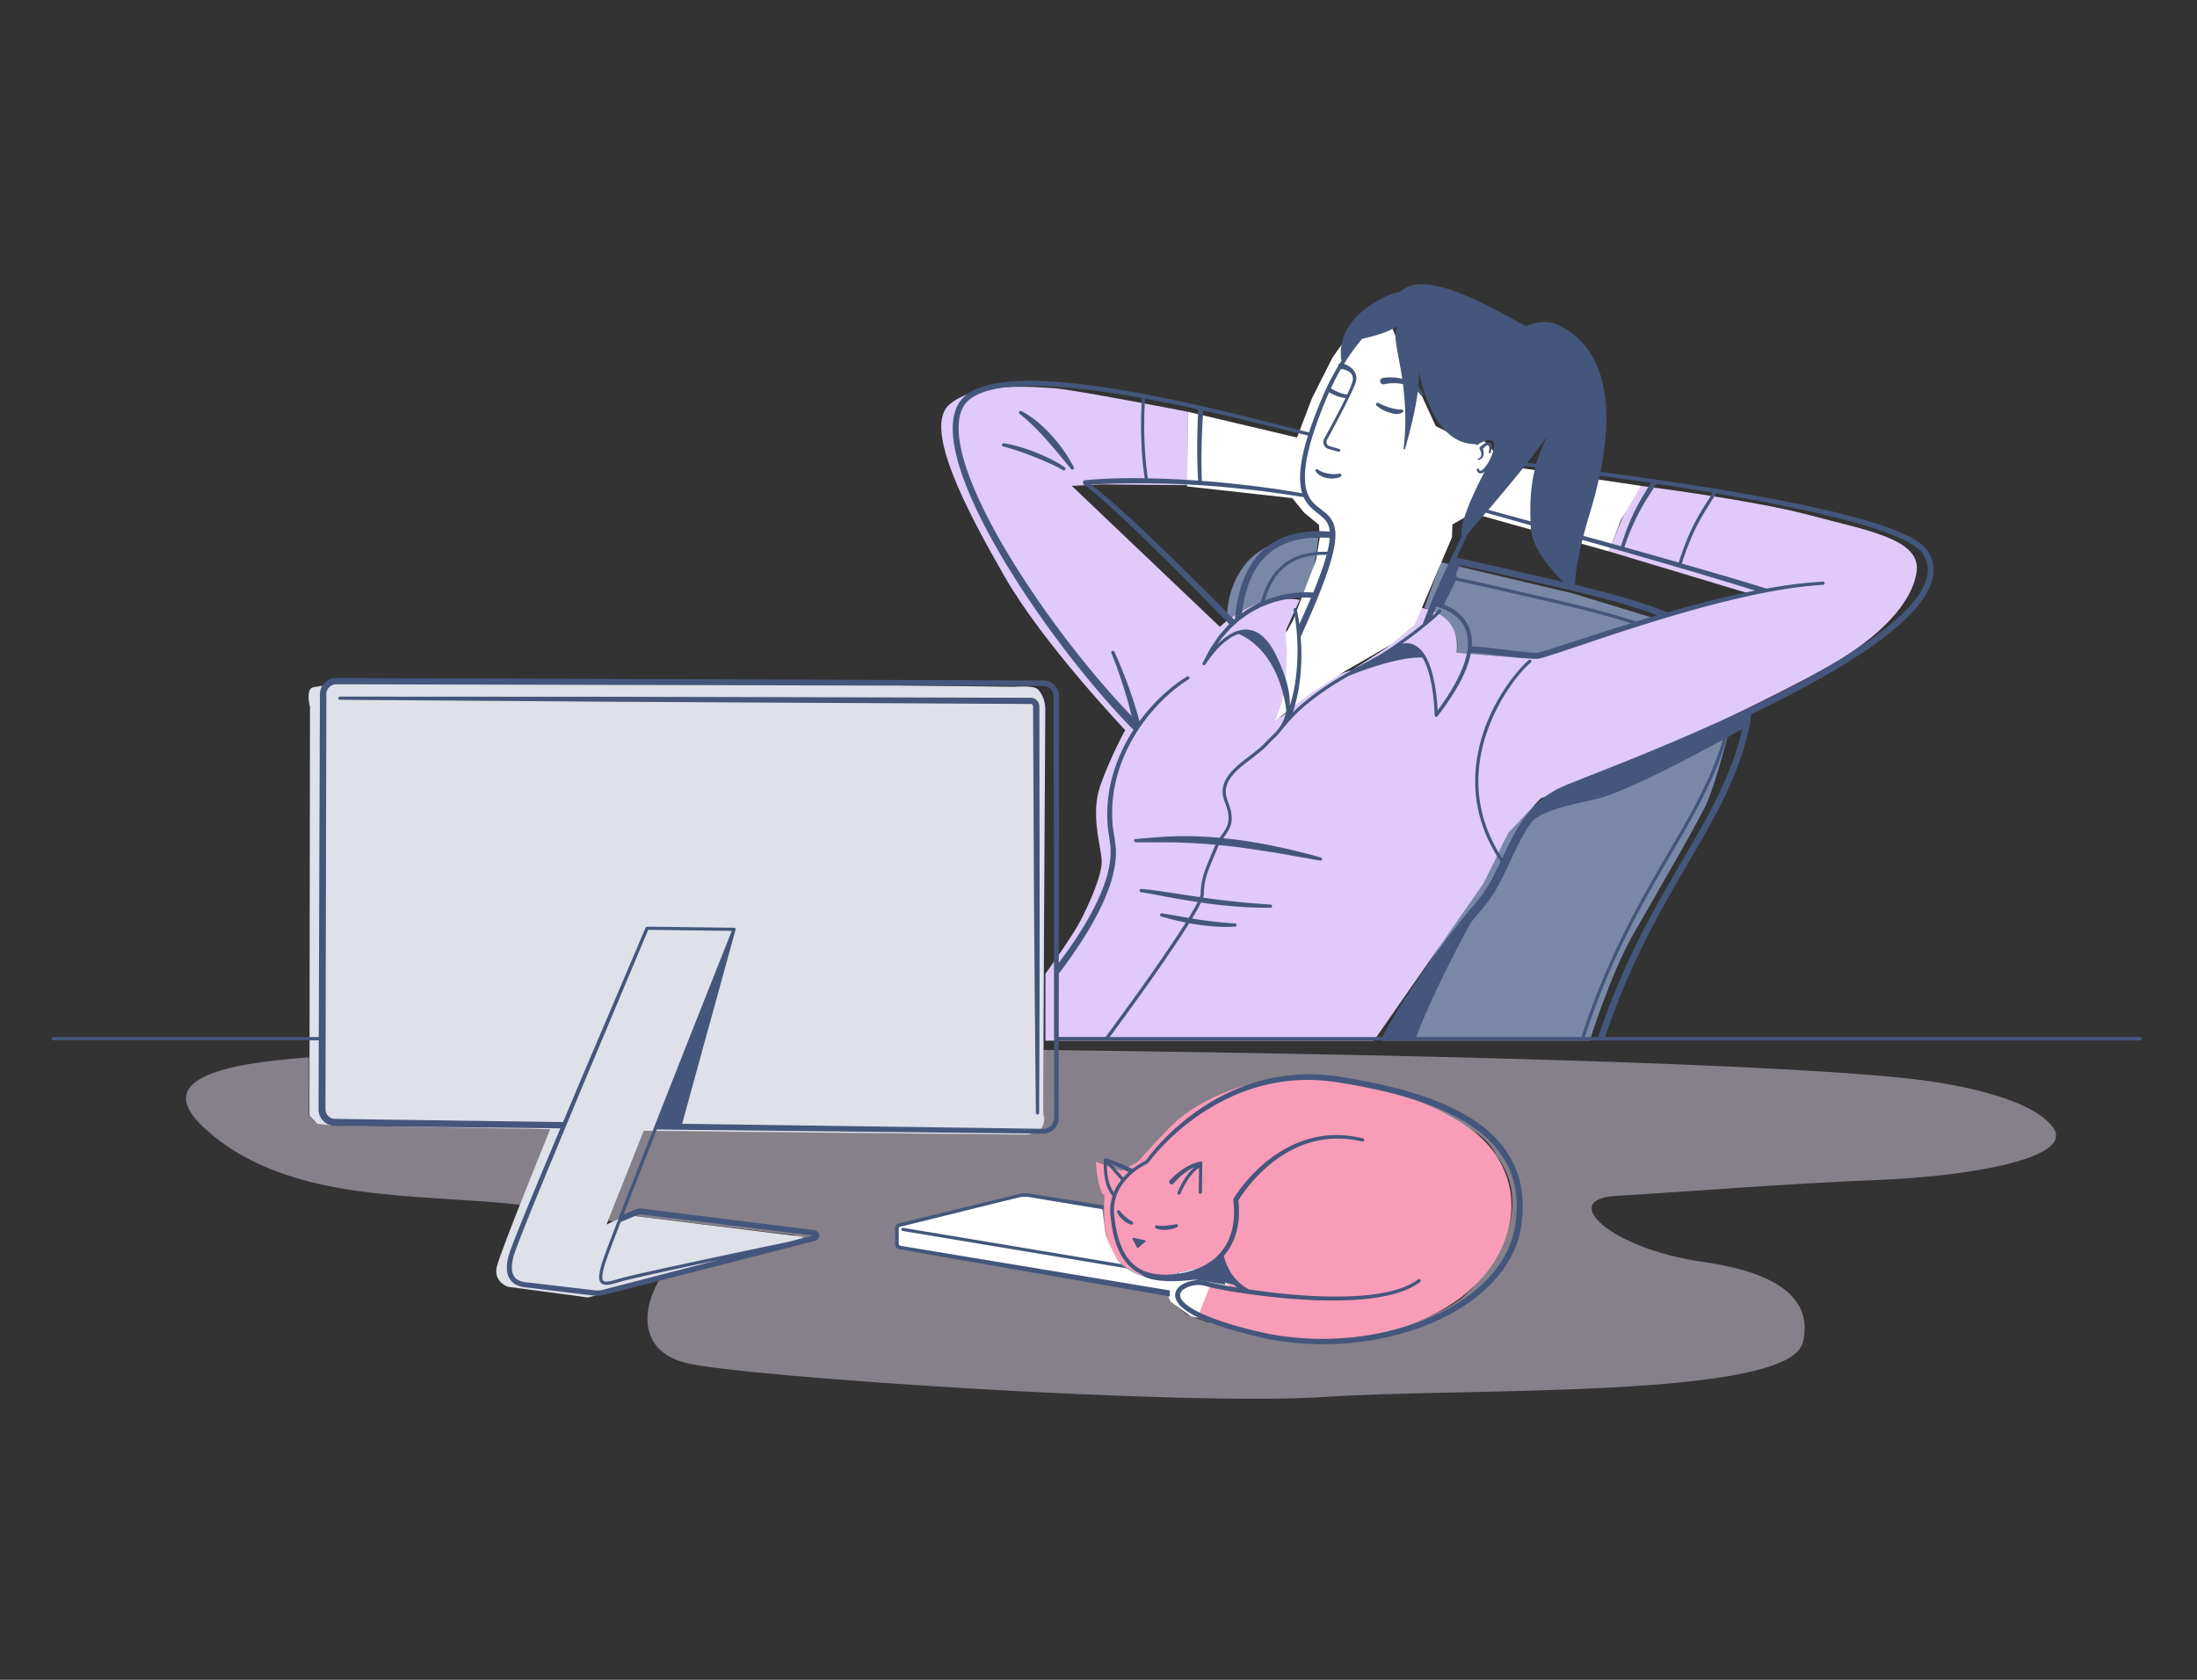 <svg width="680" height="520" viewBox="0 0 680 520" fill="none" xmlns="http://www.w3.org/2000/svg"><rect x="0" y="0" width="680" height="520" fill="#333333" stroke="none"/><path d="M95.946 218.861s-1.486-5.6.991-6.096c2.478-.496 7.583-1.15 7.583-1.15l155.897.327 53.234.664s6.096-.495 7.414.665c1.318 1.149 2.468 3.627 2.468 6.096 0 2.468-.823 125.419-.496 125.914.328.496.992 5.938-5.768 5.938s-117.996-1.15-117.996-1.15l-11.537 29.003 6.096-2.964 54.711 6.76-.169 1.646-66.416 17.138-24.719-3.301s-4.619-1.487-3.459-6.264c1.149-4.778 16.482-42.524 16.482-42.524l-67.239-1.149-4.777-.496-2.468-2.637.168-126.42z" fill="#DEE1E9"/><path d="M427.633 322.146h64.424s6.353-20.449 13.401-32.819c7.047-12.371 18.722-32.304 22.33-39.689 3.608-7.384 8.078-26.455 8.078-26.455l-52.739 22.163-10.992 5.502s-3.954 3.608-6.353 9.278c-2.399 5.669-18.039 29.211-18.039 29.211l-20.11 32.809zm18.376-148.098l40.717 9.625 24.223 7.384-21.131 7.048-18.039 5.67-20.963-1.715s2.924-8.931-9.961-13.917l5.154-14.095zm-37.963-7.563s-1.546 13.57-4.292 18.387c0 0-17.008.169-24.055 7.563 0-.01-1.377-27.496 28.347-25.95z" fill="#7A88A7"/><path d="M367.668 127.471l-.218 22.708-26.682-.218-9.039.437 45.86 43.663s10.14-10.586 24.69-8.376l-4.193 9.258s1.764 19.408-2.864 27.338c2.2 0 6.839-5.511 6.839-5.511s10.367-8.158 16.314-9.258l10.585-6.84 8.821-7.057 1.547-5.511s13.063.991 11.487 13.946l20.963 1.715s14.074-4.203 27.524-8.386c13.45-4.193 34.175-10.586 41.896-11.686l-43.214-13.005s5.728-15.88 9.921-20.29c0 0 34.839 4.41 52.035 9.039 17.196 4.629 34.611 7.276 33.293 17.416-1.319 10.14-12.122 20.727-26.682 29.102-14.56 8.376-54.235 27.12-54.235 27.12l-35.493 14.115-9.922 10.586-7.721 15.652-33.956 48.728H323.572V301.43s8.157-11.251 10.803-16.316c2.647-5.075 6.839-14.333 6.611-18.744-.218-4.411-3.528-14.333-.436-23.155 3.083-8.821 7.721-17.197 7.721-17.197s-25.353-26.684-37.257-47.41c-11.904-20.727-25.354-46.3-17.196-53.358 8.157-7.057 26.017-5.511 32.41-5.075 6.393.436 41.44 7.296 41.44 7.296z" fill="#DFCAFA"/><path d="M339.133 359.585s.485 9.178 2.686 10.487c0 0-1.14 13.817 3.092 18.853 4.232 5.035 9.267 6.661 12.598 6.423 3.33-.248 12.111-2.597 12.111-2.597l7.563 3.251 5.194 3.787s-5.759-.774-7.959-1.428c0 0-3.658 4.471-3.737 9.506 0 0 12.27 5.125 19.099 5.937 6.829.813 17.068 1.874 26.494.813 14.203-1.596 29.357-6.334 39.883-16.385 6.106-5.838 10.546-13.619 11.478-22.015 1.199-10.784-3.925-20.568-12.608-26.792-13.301-9.526-31.458-14.314-47.614-15.602-8.128-.654-14.957-.159-24.303 2.845-9.347 3.003-16.413 7.801-19.991 11.21-3.578 3.41-10.972 11.707-10.972 11.707l-5.125 2.844-7.889-2.844z" fill="#F99CB7"/><path d="M369.611 392.751s-8.772 2.359-12.112 2.597-8.375-1.378-12.598-6.423a5.592 5.592 0 0 1-.337-.446c.595 1.169 1.279 2.18 2.062 2.884.149.129.297.248.446.357l.04.04c.386.386 3.598 3.499 6.561 3.578.595.02 1.378.03 2.27.05 3.221.049 7.85.049 10.159-.169.446-.04.803-.089 1.051-.149.356-.079.991-.079 1.794-.01.019 0 .049 0 .069.01.248.02.505.05.783.08.347.039.704.089 1.08.138.288.04.575.08.873.129.396.06.802.129 1.209.189.644.109 1.288.218 1.903.327.059.01.119.02.188.029 1.08.199 2.052.387 2.805.536l-.694-.506-7.552-3.241z" fill="#CFE9FF"/><path d="M170.271 349.553l-72.017-1.645-2.626-2.637V327.31c-27.743 2.023-48.824 7.008-32.103 22.154 23.54 21.331 58.893 20.231 89.758 22.739 2.616.208 5.233.466 7.83.773l9.158-23.423z" fill="#D9CFE2" fill-opacity=".5"/><path d="M365.18 397.757l2.537-.556 8.92 1.477.03.189c2.528.485 5.689.912 5.689.912l-14.391-2.984-2.785.962z" fill="#DDF0FF"/><path d="M635.336 348.87c-7.483-9.794-33.639-13.858-45.146-15.057-54.642-5.67-197.952-7.96-267.303-8.772l.149 20.221-.743 3.925-3.063 1.943-119.958-1.101-11.042 27.774c.446.119.892.228 1.329.347l4.271-2.081s50.866 6.205 51.699 6.205c.832 0 2.854 2.2 2.854 2.2l-43.719 10.814c-5.898 8.931-7.612 22.858 7.741 26.644 17.731 4.372 154.945 13.422 197.763 10.497 42.817-2.924 143.656.813 147.859-16.939 3.727-15.781-12.459-22.214-30.993-24.86-28.793-4.114-44.671-19.418-26.969-20.419 17.702-.992 53.67-3.886 81.085-4.937 27.415-1.05 61.669-6.611 54.186-16.404zm-181.617 51.84c-8.514 7.891-28.04 12.837-37.466 13.897-9.425 1.061-19.664 0-26.493-.812-4.52-.536-11.428-2.964-15.571-4.54l-.089.228-6.542-2.459s-4.995-3.925-5.322-4.093c-.327-.169-.327-1.388-.327-1.388l.248-1.883 1.526-1.388-.951.327-.427.476-1.199 1.338-83.514-14.571.089-6.155 24.71-6.146 12.389-3.083 1.388-.247 1.684-.298 7.692 1.299 15.382 2.597s.327 3.459 1.219 7.394c-.792-5.422-.317-11.131-.317-11.131-2.19-1.299-2.686-10.487-2.686-10.487l7.88 2.844 5.124-2.844s7.394-8.287 10.972-11.707c3.578-3.409 10.645-8.207 19.992-11.21 9.346-3.004 16.175-3.499 24.302-2.845 8.128.654 16.414 2.686 26.494 5.442 10.08 2.765 17.305 8.048 22.429 11.052 5.125 3.003 6.75 7.315 6.75 7.315 11.19 14.551 1.764 32.76-9.366 43.078z" fill="#D9CFE2" fill-opacity=".5"/><path d="M394.706 223.094l10.962-8.446 10.635-6.899 14.253-8.227 7.225-5.907 11.627-27.308.109-3.945 6.145-3.509 42.312 11.835 3.617-9.536 6.304-10.755-41.39-6.125-7.345-7.999-6.789-.337-8.008-4.055-7.999-17.425-6.908-16.335-12.161 5.699-4.827 6.8-6.364 12.598-4.658 12.232-33.778-7.979-.258 23.105 32.559 3.618 3.727 4.55 4.549 3.727.218 4.054-1.149 6.908-7.176 18.744-2.25 4.005.386 5.045-.218 8.217-1.318 8-2.032 5.65zm-24.044 184.773l3.736-9.506 7.156.912s-2.309-2.547-2.349-2.577c-.198-.218-1.427-.149-1.734-.208-.961-.169-1.933-.337-2.904-.486a93.283 93.283 0 0 0-5.977-.704 91.271 91.271 0 0 0-8.236-.307c-2.637.02-5.501.496-8.068-.238-1.854-.525-3.42-1.705-4.886-2.914-1.457-1.199-2.181-3.053-3.033-4.689-1.011-1.942-2.052-3.974-2.33-6.175-.307-2.428-.614-4.847-.931-7.275l-16.77-2.796-6.492-.981-3.073.545-35.572 8.574-1.527.655-.039 4.856.555 2.142c.961.148 1.913.297 2.874.455 2.557.407 5.124.813 7.682 1.21l11.11 1.754a5982.7 5982.7 0 0 0 13.153 2.072c4.609.724 9.208 1.457 13.816 2.181 4.361.684 8.722 1.377 13.083 2.061 3.658.575 7.325 1.15 10.982 1.735 2.498.396 4.996.783 7.484 1.18.594.089 1.189.188 1.784.277.158.03.376.02.525.079.733.298.991 1.804 1.278 2.558.09.228.179.466.337.654.139.168.318.297.486.416 1.982 1.408 3.965 2.825 5.947 4.233l1.933.307z" fill="#fff"/><path d="M278.981 380.489a.5.5 0 0 0 .406.575l69.519 11.588a17.664 17.664 0 0 1-1.873-1.319l-67.478-11.24a.475.475 0 0 0-.574.396zm85.486 13.739c-.703.258-1.417.476-2.16.644l16.899 2.815v-1.001l-14.739-2.458z" fill="#45567C"/><path d="M362.077 399.481l-40.31-6.7-22.35-3.698-11.17-1.853-5.59-.922-2.795-.466-.694-.119c-.208-.04-.535-.079-.595-.109a.6.6 0 0 1-.396-.555l-.01-2.835v-1.943c0-.029 0-.059.01-.089a.577.577 0 0 1 .159-.297.394.394 0 0 1 .138-.089c.03-.01.05-.02.08-.03l.168-.04.684-.168 1.378-.337 2.745-.684 10.992-2.726 10.992-2.726 5.501-1.348 2.755-.664c.932-.208 1.834-.496 2.696-.565.902-.089 1.744-.02 2.676.158l2.795.466 5.59.922 11.17 1.854 2.924.485v-1.258l-2.726-.437-11.19-1.764-5.59-.882-2.795-.446c-.921-.169-1.972-.268-2.953-.149-1.021.109-1.923.407-2.835.615l-2.745.684-5.501 1.348-11.002 2.686-11.002 2.686-2.755.674-1.378.337-.684.169-.178.039c-.089.02-.169.05-.258.09a1.613 1.613 0 0 0-.951 1.209c-.01.089-.02.178-.02.267v1.953l-.01 2.835a1.734 1.734 0 0 0 1.14 1.626c.386.119.535.109.793.168l.694.119 2.785.486 5.58.971 11.16 1.953 22.311 3.895 40.587 7.058c-.02-.436-.03-.872-.03-1.309 0-.188.01-.366.01-.545z" fill="#45567C"/><path d="M662.504 321.036H496.775c7.691-22.917 17.087-39.044 25.552-53.546 8.206-14.065 15.303-26.217 18.861-41.244.416-1.745.684-3.45.823-5.105 8.355-4.024 16.592-8.287 24.62-12.955 6.849-4.045 13.589-8.337 19.734-13.481 3.062-2.577 5.996-5.372 8.405-8.673 1.189-1.655 2.249-3.45 2.943-5.432.694-1.973.962-4.193.506-6.324a20.166 20.166 0 0 0-.466-1.546c-.228-.486-.426-.992-.694-1.448-.297-.446-.515-.911-.892-1.348-.347-.456-.733-.822-1.13-1.189-1.615-1.398-3.429-2.339-5.253-3.221-3.657-1.715-7.453-2.974-11.259-4.134-7.632-2.29-15.383-4.024-23.154-5.64-15.551-3.162-31.211-5.64-46.901-7.89-4.37-.615-8.751-1.209-13.132-1.784 7.096-35.01-8.207-43.049-12.945-45.418-3.003-1.497-6.422-1.17-10.198.288-12.063-6.701-31.559-17.862-38.863-10.557-1.517-.307-20.487 6.612-18.138 21.311-.149.238-.298.486-.446.724-.298.139-.516.396-.555.743-.01.05.01.089.01.139a71.719 71.719 0 0 0-3.965 7.523c-1.893 4.263-3.618 8.584-5.085 13.025-8.979-2.2-17.939-4.589-26.969-6.701-9.614-2.27-19.277-4.371-29.02-6.076-9.743-1.665-19.575-3.043-29.536-3.192-4.966-.019-10.011.209-14.917 1.626-2.419.743-4.887 1.814-6.77 3.787-.941.971-1.655 2.19-2.101 3.429-.466 1.239-.733 2.538-.852 3.826-.248 2.577-.02 5.135.426 7.613.446 2.488 1.09 4.916 1.863 7.295 1.546 4.758 3.529 9.338 5.699 13.798 4.371 8.921 9.505 17.426 15.006 25.673a319.492 319.492 0 0 0 17.652 23.898c4.817 5.898 9.833 11.657 15.195 17.098a53.453 53.453 0 0 0-5.58 11.33c-1.993 5.71-2.875 11.835-2.429 17.892-.01.763.159 1.506.248 2.26l.317 2.26c.119.773.189 1.447.278 2.16.129.704.089 1.428.089 2.142-.04 2.874-.644 5.749-1.516 8.534-1.844 5.561-4.629 10.814-7.781 15.82-2.091 3.35-4.371 6.581-6.75 9.743l.04-35.882.069-45.16v-1.407a5.14 5.14 0 0 0-.267-1.665 4.86 4.86 0 0 0-2.111-2.607 4.576 4.576 0 0 0-1.596-.605 4.934 4.934 0 0 0-.852-.089h-.704l-2.825-.01-11.289-.04-22.578-.099-180.647-.634h-.703c-.228 0-.565 0-.833.039-.585.07-1.15.248-1.675.516a5.051 5.051 0 0 0-2.33 2.537 5.116 5.116 0 0 0-.376 1.705c-.02.555-.01.962-.01 1.457l-.01 2.825-.05 11.29-.078 22.58-.15 45.16-.069 23.056H16.496a.49.49 0 0 0-.496.496.49.49 0 0 0 .496.495h82.166l-.07 21.123c0 .208 0 .526.03.823.04.297.09.585.168.872a5.33 5.33 0 0 0 .783 1.596c.704.962 1.745 1.675 2.904 1.943.575.149 1.22.149 1.636.149l1.407.019 2.825.03 11.289.119 22.578.248 31.231.337-5.183 12.341c-3.44 8.306-6.928 16.553-10.15 25.008l-.565 1.645a16.458 16.458 0 0 0-.406 1.695c-.228 1.15-.327 2.35-.168 3.589.138 1.229.713 2.527 1.704 3.419 1.011.873 2.27 1.289 3.459 1.467l13.401 1.626 6.68.803 1.685.198c.615.07 1.239.07 1.853 0 .605-.059 1.249-.218 1.775-.367l1.635-.416 13.053-3.34 26.097-6.691 13.054-3.35 6.521-1.676 3.261-.832.813-.208.208-.05c.06-.02.129-.03.288-.089.267-.099.515-.278.703-.506.377-.466.456-1.08.288-1.615-.169-.555-.694-1.011-1.229-1.111l-.03-.009-.059-.01-53.384-6.661.1.019a3.222 3.222 0 0 0-1.884.129l-1.288.536-2.537 1.05-.11.05.873-2.27a7017.863 7017.863 0 0 1 9.386-24.017l119.582 1.288a4.748 4.748 0 0 0 4.727-3.885c.05-.278.07-.545.08-.823v-4.946l.01-11.29.009-7.91h334.809a.49.49 0 0 0 .496-.496c0-.277-.218-.545-.496-.545zm-468.653 56.519l2.528-1.06 1.239-.516c.257-.099.545-.119.812-.059.03.01.06.01.099.02l53.086 6.522-.089.02-.813.208-3.261.843-3.508.902c-12.35 2.587-24.7 5.194-37.039 7.88-3.747.822-7.503 1.645-11.25 2.517l-2.805.684c-.951.248-1.883.526-2.775.783-.902.238-1.844.486-2.646.427-.407-.04-.684-.149-.823-.417-.129-.287-.198-.703-.169-1.14.04-.882.258-1.804.486-2.716l.387-1.367.465-1.348c.625-1.795 1.319-3.589 1.993-5.383l2.329-6.076 1.754-.724zm-.882-4.301l-1.209 3.152-.922 2.408-1.992 5.194c-.674 1.804-1.358 3.589-2.002 5.422l-.476 1.378-.396 1.398c-.238.941-.466 1.903-.526 2.934-.029.515.01 1.08.298 1.665.099.139.198.268.307.396.129.109.267.199.416.288.288.129.595.218.872.228 1.12.069 2.062-.208 3.013-.456a90.858 90.858 0 0 1 2.766-.783l2.785-.674c3.736-.872 7.483-1.695 11.229-2.518 5.065-1.1 10.14-2.181 15.215-3.261l-20.537 5.303-13.043 3.37-1.636.426c-.555.149-1.001.268-1.516.318a6.437 6.437 0 0 1-1.507 0l-1.655-.199-6.7-.793-13.351-1.556c-1.021-.139-1.972-.495-2.676-1.08-.674-.615-1.1-1.487-1.219-2.488-.129-.991-.06-2.062.149-3.113.099-.525.208-1.06.366-1.576l.526-1.546c3.142-8.356 6.611-16.672 10.01-24.979l10.328-24.879 20.745-49.393 25.868.327c-11.259 28.349-22.489 56.678-33.53 85.087zm133.26-27.1c-.01.198-.02.386-.06.574a3.336 3.336 0 0 1-1.15 1.953 3.323 3.323 0 0 1-2.141.754l-111.751-1.557 16.483-59.889c.019-.04.029-.08.049-.109.02-.05.03-.119.03-.179a.504.504 0 0 0-.486-.505l-26.919-.337a.508.508 0 0 0-.466.297v.01l-21.092 49.591-4.45 10.596-32.014-.446-22.578-.317-11.289-.159-2.825-.04c-.902-.039-2.012.03-2.577-.118a2.96 2.96 0 0 1-1.685-1.13 2.975 2.975 0 0 1-.456-.922 3.015 3.015 0 0 1-.099-.506c-.01-.168-.02-.327-.02-.595l.099-45.16.099-45.16.05-22.58.02-11.29.01-2.825c0-.455-.01-.981.009-1.367.02-.357.08-.704.228-1.031a3.127 3.127 0 0 1 1.408-1.537 3.027 3.027 0 0 1 1.011-.317c.188-.03.327-.02.575-.03h.703l180.647.437 22.578.049 11.289.03 2.825.01h.704c.178.01.366.02.545.059.356.07.713.198 1.03.397.635.376 1.14.981 1.368 1.685.119.357.179.704.179 1.1v1.408l.069 45.16.05 45.16.019 22.58.01 11.29v4.232l-.029.734zM539.255 225.79c-3.488 14.739-10.506 26.763-18.643 40.699-8.593 14.72-18.138 31.105-25.928 54.547h-4.173c7.979-24.473 17.831-41.383 26.682-56.539 7.314-12.529 13.697-23.492 17.295-36.15a588.76 588.76 0 0 0 4.787-2.647c-.01.03-.01.06-.02.09zm-49.785 95.246h-51.153c4.877-12.836 13.381-28.924 16.909-35.426.932-1.16 1.873-2.32 2.845-3.43.634-.713 1.278-1.526 1.932-2.339.684-.783 1.22-1.655 1.804-2.508 2.25-3.429 3.935-7.097 5.61-10.685 1.665-3.588 3.311-7.147 5.402-10.368a36.859 36.859 0 0 1 1.596-2.27c4.361-3.509 11.239-4.689 19.743-6.681 8.296-1.943 28.327-12.46 39.091-18.318-3.608 12.143-9.832 22.828-16.929 34.98-8.9 15.275-18.831 32.304-26.85 57.045zm65.594-163.819c7.731 1.646 15.442 3.42 22.985 5.729 3.756 1.16 7.493 2.429 11.002 4.104 1.734.843 3.459 1.784 4.836 2.984.704.594 1.17 1.278 1.646 2.091.238.397.386.823.584 1.229.139.426.278.853.377 1.289.367 1.764.139 3.618-.476 5.362-.614 1.755-1.595 3.41-2.725 4.956-2.28 3.103-5.134 5.799-8.138 8.307-6.036 4.996-12.736 9.218-19.535 13.183-13.678 7.87-28.03 14.591-42.51 20.915a828.417 828.417 0 0 1-21.905 9.129l-11.041 4.371-5.541 2.191-2.804 1.318c-.922.456-1.775 1.071-2.657 1.606-3.449 2.329-6.274 5.471-8.504 8.881-2.24 3.42-3.954 7.078-5.639 10.656-.02.049-.05.099-.07.139-5.481-8.386-7.939-17.396-7.265-26.882 1.15-16.256 11.547-29.935 16.116-33.682a.5.5 0 0 0 .07-.694.5.5 0 0 0-.694-.069c-3.152 2.587-15.165 15.988-16.473 34.375-.704 9.912 1.913 19.299 7.751 28.012-1.497 3.172-3.023 6.285-4.897 9.11-.545.783-1.05 1.595-1.675 2.309-.594.734-1.179 1.467-1.863 2.23-1.328 1.507-2.587 3.053-3.836 4.609-4.975 6.235-9.624 12.688-14.074 19.29-2.22 3.3-4.401 6.631-6.462 10.051-1.328 2.2-2.617 4.42-3.826 6.71h-84.356c7.503-10.18 14.896-20.439 21.894-30.985.912-1.408 1.834-2.815 2.726-4.243.872.159 1.744.317 2.626.446 1.913.228 3.816.516 5.739.595 1.923.109 3.855.149 5.778.01h.06a.497.497 0 0 0-.01-.991c-3.796-.209-7.573-.635-11.339-1.2-.664-.099-1.318-.208-1.972-.317.694-1.14 1.377-2.3 2.012-3.479.257-.476.505-.972.743-1.467.446.059.882.139 1.328.198 6.69.922 13.44 1.447 20.2 1.408a.48.48 0 0 0 .485-.456.496.496 0 0 0-.455-.526h-.04c-3.35-.238-6.69-.485-10.011-.812-3.32-.357-6.65-.714-9.961-1.21-.297-.039-.604-.089-.902-.129.09-.267.179-.545.209-.882.069-.525.029-.902.069-1.358.099-1.744.446-3.459.991-5.124.535-1.676 1.239-3.311 1.933-4.956l1.031-2.479c.168-.416.356-.792.525-1.189l.149-.268c.971.09 1.932.189 2.904.298 4.737.485 9.445 1.259 14.183 1.992 1.179.198 2.369.367 3.548.595 1.18.218 2.349.466 3.539.654 2.388.357 4.727.902 7.126 1.239l.069.01a.5.5 0 0 0 .545-.357.494.494 0 0 0-.346-.604c-4.669-1.259-9.347-2.488-14.095-3.44-4.737-.981-9.505-1.814-14.322-2.339-.604-.07-1.219-.119-1.823-.179.723-1.021 1.506-2.052 2.051-3.3.783-1.775.694-3.807.218-5.571-.128-.436-.247-.892-.386-1.318l-.476-1.279c-.258-.823-.565-1.606-.595-2.448-.148-1.666.437-3.311 1.418-4.699 1.992-2.815 5.025-4.837 7.83-7.038 1.407-1.1 2.834-2.259 4.054-3.637 1.169-1.239 2.616-2.419 3.726-3.896.03-.039.05-.079.08-.109 1.704-2.032 3.35-4.044 5.292-5.858a75.156 75.156 0 0 1 7.206-5.799c2.706-1.932 5.55-3.657 8.444-5.322 3.42-1.368 15.829-6.087 22.836-5.621 1.507 2.597 2.27 5.631 2.835 8.644.535 3.023.823 6.126.902 9.188v.02c0 .149.069.288.198.377a.502.502 0 0 0 .694-.099c2.3-3.004 4.48-6.116 6.343-9.427.952-1.645 1.765-3.38 2.508-5.144.634-1.646 1.16-3.331 1.487-5.085 3.211.218 6.442.575 9.663.922 2.419.267 4.837.545 7.285.773.615.049 1.219.109 1.844.149.317.019.614.049.941.049l.486.01c.159.01.397-.03.585-.05.714-.128 1.288-.297 1.893-.465l1.764-.536c9.297-3.033 18.465-6.254 27.762-9.159 9.277-2.924 18.624-5.659 28.069-7.949 9.446-2.26 19.021-4.183 28.694-4.758h.01a.502.502 0 0 0 .466-.515.483.483 0 0 0-.516-.466c-5.877.297-11.705 1.09-17.483 2.141-6.215-1.963-12.459-3.777-18.703-5.601-2.488-.723-4.986-1.427-7.483-2.141 3.082-9.664 5.897-14.154 8.623-18.496.674-1.07 1.318-2.111 1.962-3.201a548.705 548.705 0 0 1 23.936 4.45zm-158.593 18.07c-2.884 2.597-4.946 6.294-6.234 11.131a28.719 28.719 0 0 0-3.697 1.993c-.763.396-1.428.941-2.121 1.447.971-8.188 3.607-14.293 7.949-18.189 5.372-4.817 12.647-5.63 19.208-5.134a19.412 19.412 0 0 1-.258 2.012 30.478 30.478 0 0 1-.485 2.26c-5.253-.129-10.378.902-14.362 4.48zm14.124-3.519a65.334 65.334 0 0 1-1.17 3.826 130.87 130.87 0 0 1-2.973 7.821c-3.231-.208-6.403.079-9.525.773a36.012 36.012 0 0 0-5.441 1.685c1.238-4.272 3.112-7.583 5.649-9.862 3.737-3.341 8.484-4.342 13.46-4.243zm-19.546-1.566c-5.035 4.52-7.958 11.687-8.781 21.371-.069.069-.149.119-.218.188l-.07.069a1451.408 1451.408 0 0 0-18.405-18.317 804.782 804.782 0 0 0-13.311-12.678c-4.064-3.717-8.137-7.424-12.518-10.844 6.343-.367 12.756-.446 19.129-.367a308.91 308.91 0 0 1 20.982 1.061c6.978.644 13.946 1.378 20.874 2.478 1.596.218 3.191.476 4.787.753a10.214 10.214 0 0 0 2.042 2.994c1.824 1.903 4.182 3.053 5.233 4.946.466.803.694 1.735.783 2.706-6.928-.525-14.669.387-20.527 5.64zm-8.186 22.501c.644-.635 1.397-1.13 2.131-1.656.743-.505 1.437-1.09 2.249-1.486 3.063-1.894 6.492-3.152 10.001-3.886a32.458 32.458 0 0 1 8.524-.624 354.375 354.375 0 0 1-3.608 8.157 56.562 56.562 0 0 0-.813-4.599.488.488 0 0 0-.584-.377.504.504 0 0 0-.387.585l.01.03c.714 3.449 1.07 7.028 1.189 10.576a66.857 66.857 0 0 1-.525 10.636c-.347 2.904-1.011 5.749-1.853 8.534v-.039c.01-.456.039-.922.029-1.378l-.109-1.368c-.356-3.648-1.566-7.107-2.973-10.418-.724-1.645-1.437-3.31-2.438-4.857-.972-1.546-2.121-3.023-3.658-4.133-.743-.585-1.635-.961-2.537-1.259-.932-.228-1.903-.317-2.854-.198-1.894.248-3.618 1.11-5.105 2.181a24.212 24.212 0 0 0-2.805 2.408l.605-.872c.267-.367.505-.753.793-1.1l.902-1.011c.604-.674 1.189-1.358 1.804-2.022l2.012-1.824zm63.076-3.995a.5.5 0 0 0-.694.079c-.327.417-.971 1.041-1.833 1.814.049-.128.089-.257.138-.376.308-.823.635-1.636.952-2.449 2.577.684 5.015 1.854 6.869 3.678a10.073 10.073 0 0 1 2.616 4.55c.446 1.724.446 3.568.189 5.372-.288 1.804-.823 3.578-1.467 5.313-.704 1.715-1.487 3.4-2.399 5.025-1.576 2.855-3.409 5.581-5.352 8.228a62.727 62.727 0 0 0-.853-7.93c-.574-3.073-1.338-6.176-2.953-8.981-.803-1.378-1.933-2.686-3.499-3.41-1.16-.574-2.478-.604-3.697-.346 5.382-3.856 10.853-8.337 12.072-9.873a.51.51 0 0 0-.089-.694zm15.977-6.512c3.598.852 7.226 1.685 10.824 2.508l.247.059c10.972 2.508 22.083 5.055 31.836 8.168-8.583 2.646-17.117 5.531-25.641 8.227l-1.734.515c-.565.159-1.17.318-1.656.397-.109 0-.178.039-.317.03l-.426-.02c-.277 0-.585-.03-.882-.05-.595-.039-1.199-.109-1.794-.158-2.409-.248-4.827-.556-7.245-.833-3.202-.367-6.393-.743-9.624-1.001.099-1.437.019-2.895-.337-4.322-.496-1.923-1.507-3.737-2.904-5.144-1.408-1.418-3.113-2.459-4.907-3.222-.148-.059-.297-.109-.446-.168l3.678-7.454 11.328 2.468zM452.382 175l10.684 2.369c3.667.872 7.364 1.714 11.041 2.557 14.045 3.211 27.683 6.334 38.893 10.527a686.977 686.977 0 0 0-5.977 1.784c-.188.059-.366.119-.555.168-10.109-3.33-21.765-5.996-33.253-8.623l-.247-.06c-3.608-.822-7.226-1.645-10.824-2.507l-11.219-2.469c-.516-1.001.247-3.013 1.457-3.746zm77.685-22.471c-.574.961-1.149 1.893-1.744 2.844-2.765 4.401-5.62 8.951-8.732 18.754a3530.32 3530.32 0 0 0-16.83-4.748c.357-1.05.724-2.091 1.12-3.122.873-2.27 1.824-4.51 2.924-6.671 1.091-2.171 2.33-4.252 3.638-6.304.743-1.16 1.496-2.339 2.24-3.519 5.798.872 11.596 1.794 17.384 2.766zm-38.367 7.573c1.447-4.649 2.557-8.921 3.4-12.867 4.401.605 8.801 1.22 13.192 1.864.882.129 1.764.268 2.646.396-.594.992-1.189 1.983-1.794 2.974-1.278 2.102-2.497 4.272-3.558 6.512a72.58 72.58 0 0 0-2.805 6.87 73.552 73.552 0 0 0-1.07 3.241c-3.866-1.081-7.741-2.141-11.616-3.212.862-3.35 1.605-5.778 1.605-5.778zm-4.202 20.696c.069-3.895 1.209-9.337 2.279-13.669 4.143 1.18 8.286 2.34 12.42 3.529 8.474 2.438 16.938 4.877 25.383 7.395 5.213 1.566 10.436 3.132 15.63 4.767-2.656.536-5.302 1.11-7.949 1.715-6.432 1.497-12.796 3.202-19.139 5.026-8.395-3.38-18.227-6.047-28.664-8.555.02-.079.04-.138.04-.208zm-3.638-.654c-3.072-.724-6.184-1.437-9.326-2.151-3.678-.842-7.365-1.685-11.042-2.557l-12.647-2.805a277.568 277.568 0 0 1 3.558-7.583c1.249-1.438 3.192-3.678 5.472-6.334 4.628 1.288 9.267 2.587 13.895 3.895l.06 1.051c.436 6.046 6.076 12.598 10.03 16.484zm-5.401-44.625c.099-.158.198-.327.297-.485-.952 2.418-2.22 5.045-3.251 8.584l-2.815-.328c2.399-3.033 4.46-5.768 5.769-7.771zm-3.241 9.139c-1.081 4.074-1.814 9.338-1.497 16.732-4.361-1.189-8.712-2.379-13.073-3.558 3.528-4.134 7.701-9.1 11.269-13.57 1.1.129 2.2.258 3.301.396zm-60.183-30.44c1.249.139 2.508.585 3.202 1.487.337.446.525 1.001.495 1.606-.02.604-.198 1.199-.466 1.843a72.76 72.76 0 0 1-1.318 3.023c-.892-.119-1.804-.416-2.676-.763a19.433 19.433 0 0 1-2.359-1.189 70.528 70.528 0 0 1 3.122-6.007zm-8.861 20.994c1.447-4.669 3.231-9.258 5.174-13.758.258.139.525.277.783.416.545.268 1.09.526 1.665.724.853.297 1.745.525 2.676.604-.555 1.16-1.139 2.31-1.724 3.46a373.788 373.788 0 0 1-3.905 7.335l-1.001 1.843c-.417.784-.278 1.814.307 2.469a2.34 2.34 0 0 0 1.1.693l1.001.278 2.002.555a.434.434 0 0 0 .545-.307.448.448 0 0 0-.307-.555l-2.002-.585-1.001-.288a1.425 1.425 0 0 1-.634-.406 1.3 1.3 0 0 1-.179-1.427l.981-1.814a435.763 435.763 0 0 0 3.876-7.375c1.249-2.488 2.537-4.946 3.647-7.523.268-.635.565-1.368.625-2.151a3.856 3.856 0 0 0-.536-2.34c-.416-.723-1.05-1.258-1.714-1.665-.486-.317-1.011-.545-1.537-.763.863-1.378 1.745-2.746 2.706-4.064a68.626 68.626 0 0 1 2.875-3.668c3.687-.862 7.939-1.992 10.555-3.786l-.148 1.328c-.526 2.617.951 7.682 2.002 14.839a15.59 15.59 0 0 0-2.448-.416c-1.16-.09-2.33-.08-3.549.128-.029 0-.049.01-.079.02a1.017 1.017 0 0 0-.733 1.219c.138.536.683.863 1.229.734l.019-.01c.942-.238 1.993-.337 3.033-.337.922 0 1.844.109 2.746.297.733 5.561 1.14 12.242.198 19.964-.03.287.367.376.446.099 1.16-4.015 3.152-11.459 3.965-17.723.287.297.555.614.783.961v.01a.49.49 0 0 0 .654.159.502.502 0 0 0 .198-.674 7.757 7.757 0 0 0-1.477-1.884c.238-2.319.278-4.411.01-6.016 0 0 3.35 23.838 17.771 23.67 0 .069.01.139.06.198a.317.317 0 0 0 .446.06l.01-.01a7.659 7.659 0 0 1 1.962-1.061c.694-.268 1.437-.446 2.091-.386.684.039 1.061.406 1.14 1.05.08.644-.069 1.368-.267 2.112-.397 1.467-1.041 2.874-1.834 4.163-.406.634-.872 1.249-1.397 1.714-.258.228-.565.427-.774.437-.099 0-.138-.01-.218-.08-.079-.079-.138-.228-.188-.376l-.01-.04a.369.369 0 0 0-.436-.238.366.366 0 0 0-.258.446c.06.228.129.456.308.684.168.228.515.406.812.397.575-.02.942-.288 1.279-.536-3.192 6.116-8.038 16.326-6.998 19.944a311.432 311.432 0 0 0-5.253 10.814 255.817 255.817 0 0 0-5.5 12.787 160.518 160.518 0 0 0-1.408 3.637c-3.925 3.172-9.317 7.117-13.271 9.486l-2.597 1.457c-5.432 3.004-10.952 5.938-16.047 9.576a74.251 74.251 0 0 0-7.305 5.887c-.336.318-.644.655-.971.982 1.061-3.37 1.854-6.82 2.22-10.329a65.95 65.95 0 0 0 .208-13.074c3.063-6.869 6.155-13.758 8.554-20.964.783-2.389 1.477-4.808 1.903-7.335.198-1.269.347-2.558.287-3.886-.049-1.318-.366-2.726-1.08-3.945-.713-1.229-1.764-2.141-2.755-2.914-1.001-.783-1.963-1.487-2.785-2.32-1.665-1.595-2.478-3.836-2.706-6.205-.238-2.369-.01-4.807.406-7.206.436-2.458 1.061-4.837 1.774-7.196zm-34.283 4.48c.069-4.202.237-8.415.545-12.608 1.833.406 3.657.813 5.491 1.229 8.999 2.042 17.92 4.352 26.909 6.503-.743 2.388-1.407 4.807-1.863 7.285-.456 2.478-.724 5.035-.496 7.622.099.992.268 1.993.575 2.964a118.075 118.075 0 0 0-4.133-.674c-6.938-1.16-13.935-1.953-20.933-2.656a295.567 295.567 0 0 0-5.986-.496 176.447 176.447 0 0 1-.109-9.169zm-17.474-16.276a468.101 468.101 0 0 1 16.463 3.311 225.636 225.636 0 0 0-.327 12.955c.019 3.024.099 6.057.277 9.09a297.096 297.096 0 0 0-13.916-.664l-1.625-.03c-1.427-9.347-1.259-19.051-.872-24.662zm-26.712 183.931l.01-5.947c2.954-3.905 5.789-7.9 8.356-12.083 3.151-5.115 5.956-10.507 7.81-16.306.882-2.904 1.496-5.937 1.506-9.039.07-1.527-.247-3.143-.436-4.59l-.327-2.171c-.089-.723-.267-1.447-.258-2.18-.495-5.849.308-11.776 2.181-17.347a51.917 51.917 0 0 1 8.405-15.463c3.647-4.629 7.959-8.812 12.964-11.924l.01-.01a.497.497 0 0 0 .159-.674.499.499 0 0 0-.684-.169c-5.174 3.162-9.595 7.365-13.371 12.054a47.89 47.89 0 0 0-1.368 1.784 111.536 111.536 0 0 0-1.556-5.412 149.97 149.97 0 0 0-6.194-16.107.498.498 0 0 0-.635-.258.493.493 0 0 0-.277.644v.01a148.614 148.614 0 0 1 5.421 16.206c.298 1.101.575 2.211.843 3.321-4.441-4.609-8.683-9.436-12.766-14.383a315.422 315.422 0 0 1-17.682-23.61c-5.511-8.148-10.655-16.544-15.036-25.326-2.17-4.391-4.143-8.891-5.689-13.51-.773-2.31-1.407-4.659-1.844-7.028-.446-2.369-.664-4.778-.455-7.117.198-2.33.911-4.629 2.438-6.235 1.536-1.645 3.746-2.656 6.006-3.37 4.589-1.368 9.535-1.645 14.411-1.655 9.803.079 19.595 1.377 29.308 2.973 1.507.248 3.004.526 4.5.803-.396 5.61-.575 15.374.843 24.81-6.165-.089-12.33.02-18.505.635a.736.736 0 0 0-.486.267.698.698 0 0 0 .119.982l.02.02c4.797 3.677 9.277 7.87 13.737 12.043 4.431 4.203 8.802 8.485 13.143 12.787 6.106 6.086 12.142 12.251 18.148 18.446l-.466.436c-.624.694-1.219 1.418-1.834 2.122l-.911 1.06c-.288.367-.526.763-.793 1.15l-1.566 2.31c-.972 1.585-1.765 3.271-2.657 4.896a.498.498 0 0 0 .863.496l.02-.02c1.893-2.924 4.212-5.719 7.027-7.751.991-.714 2.071-1.299 3.211-1.666 2.904 1.17 12.251 6.235 14.748 23.522-.079.426-.109.852-.218 1.269-.386 1.685-1.169 3.241-2.22 4.599-1.041 1.398-2.398 2.488-3.677 3.846-1.16 1.308-2.518 2.419-3.925 3.519-2.775 2.2-5.858 4.212-8.038 7.265-1.071 1.507-1.764 3.42-1.586 5.343.03.962.377 1.864.654 2.746l.456 1.229c.139.416.248.833.367 1.249.446 1.665.495 3.41-.169 4.936-.525 1.249-1.437 2.359-2.259 3.578-3.836-.347-7.692-.535-11.557-.505-4.847.03-9.684.456-14.481.892a.492.492 0 0 0-.446.476.483.483 0 0 0 .476.505h.059c1.219.04 2.429.05 3.638.03l3.608.02c2.398-.05 4.787 0 7.166.079 3.429.129 6.848.337 10.258.644-.178.397-.367.803-.525 1.19l-1.031 2.468c-.694 1.645-1.398 3.301-1.963 5.035-.565 1.725-.941 3.539-1.04 5.373-.04.436 0 .961-.07 1.318-.02.238-.119.535-.228.823a454.28 454.28 0 0 1-8.038-1.199c-3.33-.476-6.631-1.061-10.05-1.309h-.03a.493.493 0 1 0-.109.981c3.291.516 6.601 1.22 9.922 1.804 2.537.456 5.084.873 7.641 1.249-.188.387-.386.774-.594 1.15a85.265 85.265 0 0 1-2.201 3.777c-2.745-.466-5.491-.972-8.266-1.408a.49.49 0 0 0-.228.952l.079.02c.912.287 1.844.515 2.766.773l2.785.674c.664.139 1.328.267 1.982.396a323.059 323.059 0 0 1-2.508 3.906c-7.106 10.725-14.659 21.162-22.3 31.53h-14.53l.019-13.649z" fill="#45567C"/><path d="M321.718 226.86l-.01-5.352-.01-2.677v-.178l-.019-.258a3.26 3.26 0 0 0-.109-.515 2.834 2.834 0 0 0-.496-.912 2.72 2.72 0 0 0-1.794-.962l-42.887-.119-85.585-.198-85.596-.049a.497.497 0 0 0-.495.495.49.49 0 0 0 .495.496l85.586.614 85.585.456 42.699.228c.198.02.376.119.505.268.06.079.109.159.139.258l.03.138v.228l.01 2.677.019 5.352.05 10.696.099 21.4c.139 28.527.377 57.065.694 85.592 0 .268.218.486.496.486a.49.49 0 0 0 .495-.496c.139-28.537.188-57.065.139-85.602l-.04-21.4V226.86zm3.767-92.064a46.644 46.644 0 0 0-4.331-4.183c-1.556-1.279-3.231-2.429-5.025-3.351a.491.491 0 0 0-.615.129.504.504 0 0 0 .08.704l.01.01a67.515 67.515 0 0 1 4.351 3.866 95.208 95.208 0 0 1 4.004 4.222 233.178 233.178 0 0 1 3.796 4.441l3.747 4.53.01.01a.489.489 0 0 0 .604.129.499.499 0 0 0 .228-.664c-1.814-3.618-4.192-6.86-6.859-9.843zm-.296 7.305c-1.526-.773-3.092-1.437-4.668-2.082a62.229 62.229 0 0 0-4.837-1.665c-1.636-.476-3.301-.892-4.995-1.14a.511.511 0 0 0-.556.367.495.495 0 0 0 .357.605c3.212.872 6.383 1.962 9.495 3.201 1.566.595 3.103 1.259 4.629 1.933 1.517.684 3.023 1.418 4.45 2.24l.01.01c.218.129.496.07.645-.139a.5.5 0 0 0-.1-.693c-1.397-1.041-2.904-1.874-4.43-2.637zm82.125 3.925c.198.298.456.545.724.783.277.208.575.397.872.565a6.534 6.534 0 0 0 1.933.645c.664.109 1.338.168 2.012.089.674-.06 1.338-.198 1.962-.506l.119-.059a.485.485 0 0 0-.297-.912c-1.15.198-2.379.168-3.549-.04-1.169-.208-2.339-.595-3.221-1.278a.447.447 0 0 0-.505-.02.434.434 0 0 0-.129.604l.079.129zm18.811-20.419c.526.456 1.1.853 1.705 1.17.605.337 1.229.624 1.893.832.654.208 1.318.446 2.032.526.704.069 1.467 0 2.18-.377l.179-.099a.477.477 0 0 0-.248-.892c-1.199.049-2.488-.238-3.707-.595a20.701 20.701 0 0 1-3.568-1.447.499.499 0 0 0-.595.109.49.49 0 0 0 .05.694l.079.079zm31.47 16.752c.357-.089.754-.189 1.051-.486.307-.287.486-.694.545-1.09.06-.397.04-.783-.03-1.15a6.073 6.073 0 0 0-.188-.734c.248-.257.505-.495.773-.713.327-.258.753-.476.912-.427.129-.009.317.427.307.853a4.51 4.51 0 0 1-.168 1.308l-.01.02a.317.317 0 0 0 .188.377.314.314 0 0 0 .397-.189c.178-.495.267-.991.297-1.506.01-.258 0-.535-.079-.823-.06-.277-.278-.644-.664-.793a1.189 1.189 0 0 0-.546-.049c-.178.009-.307.069-.446.119-.287.099-.475.257-.713.386-.417.297-.793.625-1.16.962a.465.465 0 0 0-.089.574c.287.516.535 1.16.515 1.725-.01.288-.079.545-.247.763-.159.228-.446.347-.734.466l-.03.01c-.099.04-.158.149-.128.248.009.109.128.178.247.149zm-93.594 236.604c-.991.218-1.992.377-3.003.456-.506.04-1.001.059-1.497.05-.486-.01-1.021-.05-1.417-.149a.5.5 0 0 0-.565.277.499.499 0 0 0 .248.655l.049.019c.585.268 1.1.357 1.655.417.545.069 1.091.039 1.636.02.535-.06 1.07-.129 1.586-.258l.773-.218c.247-.109.505-.189.743-.307l.109-.06a.48.48 0 0 0-.317-.902zm-13.51-.783a13.738 13.738 0 0 1-2.111-1.487 11.206 11.206 0 0 1-1.765-1.863.49.49 0 0 0-.614-.149.5.5 0 0 0-.218.664l.039.069a7.42 7.42 0 0 0 1.765 2.221c.337.327.733.594 1.13.852a4.89 4.89 0 0 0 1.318.565l.099.03a.48.48 0 0 0 .555-.238.514.514 0 0 0-.198-.664zm3.866 5.759l-3.539-.773a.272.272 0 0 0-.297.396l1.398 2.607c.079.159.287.189.416.08l2.141-1.834c.168-.139.099-.426-.119-.476z" fill="#45567C"/><path d="M469.339 362.301c-1.308-3.569-3.449-6.78-5.986-9.566-2.577-2.765-5.59-5.045-8.762-6.988-6.393-3.875-13.43-6.393-20.516-8.376-3.559-.981-7.147-1.804-10.754-2.527-3.618-.714-7.206-1.388-10.893-1.834a57.446 57.446 0 0 0-22.093 1.517c-7.176 1.913-13.935 5.223-19.971 9.495-5.977 4.283-11.359 9.348-15.76 15.285a23.875 23.875 0 0 0-4.043 2.508 204.484 204.484 0 0 0-4.054-1.705l-2.062-.823-1.05-.386c-.387-.119-.664-.248-1.18-.327l-.049-.01a.475.475 0 0 0-.496.446v.01a26.261 26.261 0 0 0-.02 2.914c.05.961.149 1.933.327 2.894.357 1.893.991 3.836 2.369 5.373a15.172 15.172 0 0 0-.565 6.75c.387 3.618 1.09 7.275 2.726 10.636.813 1.665 1.883 3.251 3.261 4.549a12.896 12.896 0 0 0 3.786 2.459l-.297-.04s3.141 3.667 19.535 1.179l8.96 1.874c.377.347.763.694 1.189.981-2.765-.466-5.51-.981-8.236-1.586a40.86 40.86 0 0 1-1.289-.337c-.416-.119-.981-.258-1.466-.307a10.12 10.12 0 0 0-2.954.129c-.962.188-1.913.495-2.805.981-.862.496-1.784 1.16-2.23 2.29a3.126 3.126 0 0 0-.179 1.754c.1.575.337 1.091.615 1.537.575.882 1.298 1.586 2.062 2.17 1.526 1.19 3.201 2.062 4.886 2.855 3.39 1.556 6.898 2.736 10.427 3.777 3.538 1.021 7.096 1.942 10.734 2.656 3.627.734 7.305 1.14 10.992 1.408 3.687.257 7.384.267 11.081.059a88.098 88.098 0 0 0 21.775-3.915c7.047-2.221 13.846-5.452 19.813-9.932 5.917-4.461 11.032-10.408 13.48-17.614a66.5 66.5 0 0 0 .773-2.726c.168-.932.376-1.864.505-2.785.228-1.854.407-3.727.387-5.601-.02-3.757-.595-7.563-1.973-11.101zm-125.31-2.003l1.992.922c1.11.525 2.21 1.071 3.311 1.606a20.6 20.6 0 0 0-1.675 1.695l-3.777-4.292.149.069zm-1.07 4.332c-.179-.902-.268-1.834-.318-2.766-.029-.525-.029-1.05-.029-1.566l4.4 4.996c-.247.317-.495.644-.733.981a13.967 13.967 0 0 0-1.527 2.806c-.941-1.259-1.496-2.835-1.793-4.451zm124.914 19.289c-2.27 6.76-7.097 12.45-12.806 16.772-5.739 4.341-12.36 7.523-19.248 9.713a86.77 86.77 0 0 1-21.339 3.896 84.653 84.653 0 0 1-10.873-.03c-3.618-.248-7.236-.644-10.794-1.348-3.548-.694-7.096-1.596-10.595-2.597-3.489-1.011-6.948-2.171-10.219-3.667-1.625-.754-3.221-1.596-4.589-2.657-.694-.525-1.288-1.13-1.715-1.774-.426-.654-.555-1.328-.317-1.923.218-.615.853-1.14 1.556-1.536.714-.397 1.527-.665 2.359-.823a8.545 8.545 0 0 1 2.508-.119c.426.049.753.129 1.219.258.466.138.912.237 1.368.356 3.608.833 7.225 1.438 10.863 1.973 3.637.535 7.285.981 10.942 1.328 7.315.694 14.669 1.061 22.033.704 3.677-.188 7.354-.555 10.982-1.348 1.814-.367 3.598-.912 5.352-1.546 1.735-.694 3.42-1.537 4.946-2.677a.492.492 0 0 0 .099-.694.503.503 0 0 0-.694-.109l-.01.01c-1.427 1.051-3.042 1.834-4.708 2.498-1.694.595-3.429 1.11-5.203 1.457-3.548.744-7.176 1.081-10.813 1.239-7.275.298-14.58-.129-21.845-.872a234.042 234.042 0 0 1-9.803-1.259c-.882-.515-1.754-1.031-2.497-1.715a13.847 13.847 0 0 1-2.449-2.607c-.733-.951-1.298-2.032-1.803-3.142a20.169 20.169 0 0 1-1.002-2.914 18.034 18.034 0 0 0 3.628-6.423 22.645 22.645 0 0 0 1.021-5.491c.099-1.755.03-3.509-.129-5.254 1.933-3.132 4.351-6.066 7.017-8.663 2.736-2.657 5.789-4.996 9.159-6.77 3.35-1.794 7.017-3.003 10.793-3.469 3.776-.506 7.622-.189 11.349.664h.01a.497.497 0 0 0 .594-.367.492.492 0 0 0-.366-.595c-3.806-.922-7.791-1.298-11.716-.822-3.925.446-7.75 1.655-11.249 3.469-3.519 1.794-6.7 4.173-9.555 6.869-2.844 2.726-5.392 5.709-7.513 9.099a.755.755 0 0 0-.099.466v.01c.189 1.755.278 3.519.189 5.273-.11 1.745-.397 3.48-.922 5.135-1.031 3.311-3.073 6.284-5.888 8.336-2.785 2.092-6.165 3.35-9.634 3.955-3.459.565-7.116.654-10.397-.386-1.635-.536-3.152-1.398-4.41-2.568-1.259-1.169-2.26-2.617-3.033-4.183-1.556-3.142-2.29-6.68-2.676-10.219-.516-3.499.238-7.058 2.25-9.942 1.942-2.894 4.836-5.194 7.959-6.721h.009a.44.44 0 0 0 .199-.158l.01-.01c4.371-5.749 9.832-10.745 15.779-14.858 5.986-4.084 12.607-7.256 19.604-9.06a55.837 55.837 0 0 1 21.479-1.279c3.578.466 7.195 1.14 10.754 1.854 3.568.723 7.116 1.556 10.615 2.527 6.977 1.973 13.866 4.471 20.011 8.227 3.053 1.884 5.917 4.074 8.345 6.681 2.399 2.617 4.401 5.601 5.63 8.921 1.289 3.291 1.844 6.85 1.853 10.418-.049 3.539-.436 7.147-1.575 10.487z" fill="#45567C"/><path d="M371.513 359.555c-1.853.396-3.588 1.199-5.144 2.22a21.56 21.56 0 0 0-2.24 1.666 20.873 20.873 0 0 0-2.041 1.942c-.01.01-.02.02-.02.03a.766.766 0 0 0 .099 1.071.765.765 0 0 0 1.07-.1l.02-.019c.525-.645 1.16-1.289 1.794-1.884a21.83 21.83 0 0 1 2.032-1.665 16.159 16.159 0 0 1 2.726-1.576c-3.37 2.756-5.253 7.692-5.343 7.92a.483.483 0 0 0 .288.634.502.502 0 0 0 .644-.287c.02-.06 2.141-5.601 5.729-8.009l-.109 7.533c0 .278.218.496.485.506a.505.505 0 0 0 .506-.486l.129-9v-.02c0-.04 0-.08-.02-.129a.5.5 0 0 0-.605-.347z" fill="#45567C"/></svg>